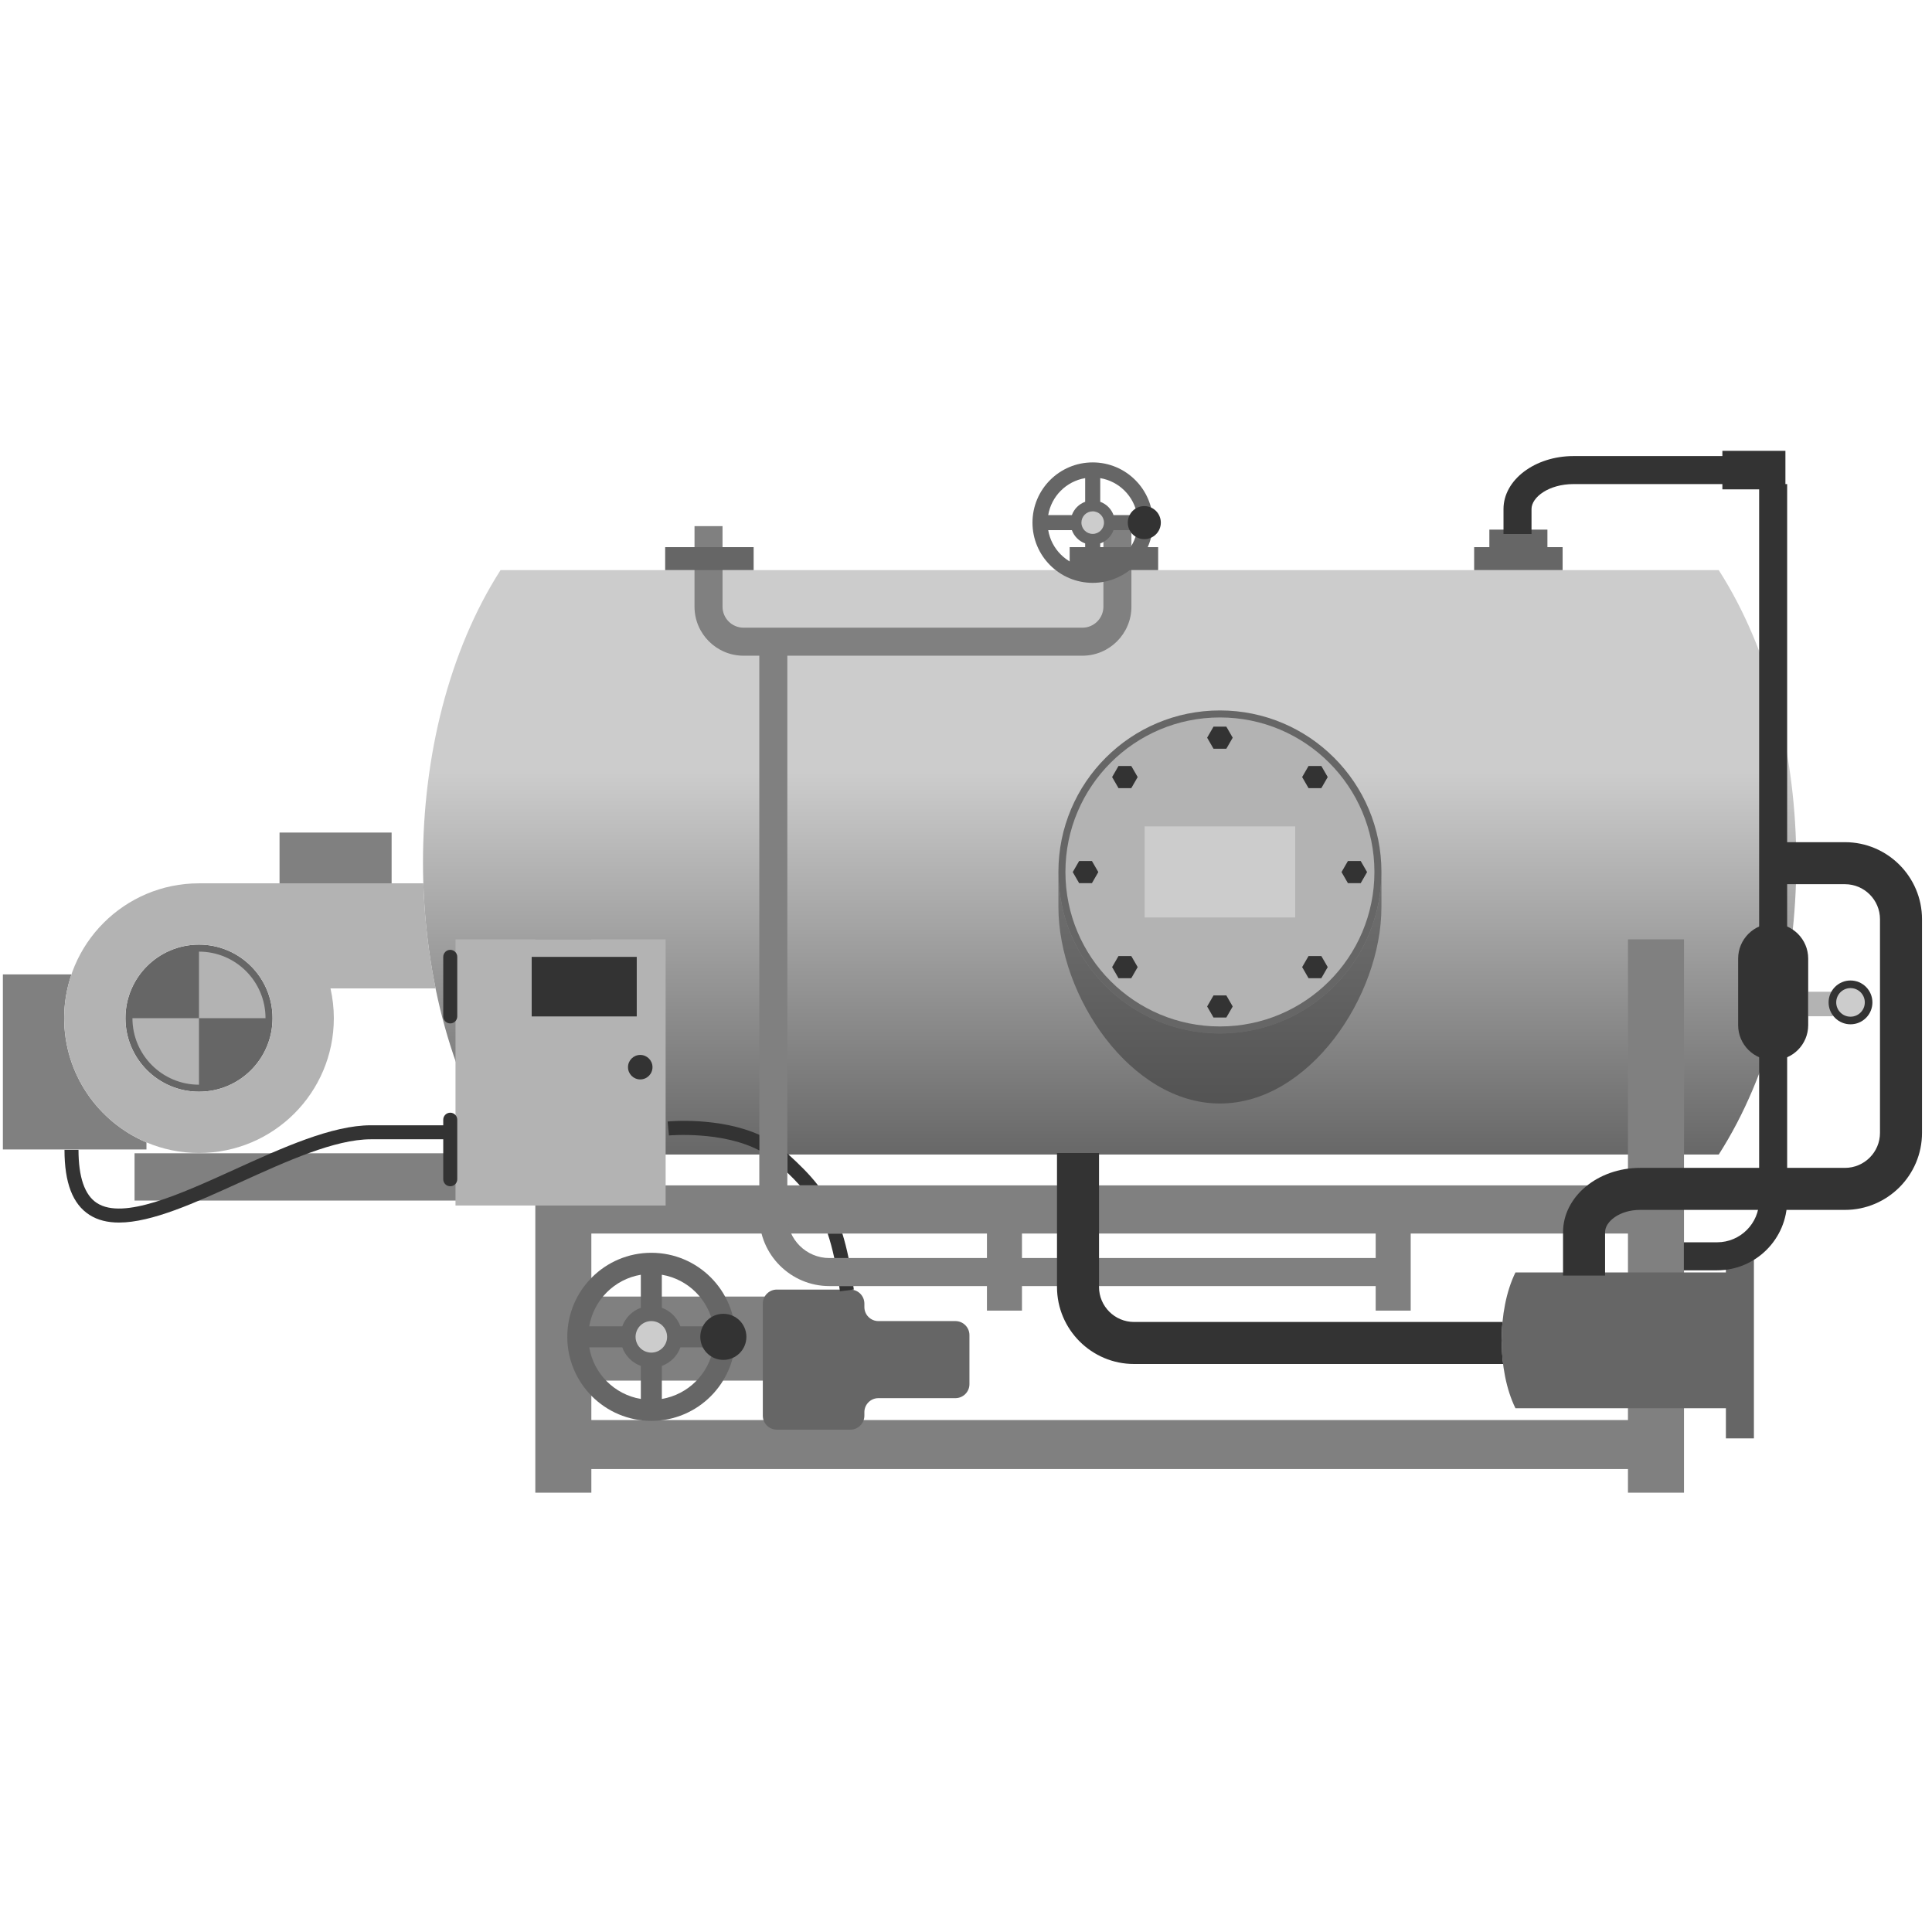 <svg version="1.1" id="Layer_1" xmlns="http://www.w3.org/2000/svg" xmlns:xlink="http://www.w3.org/1999/xlink" x="0px" y="0px" viewBox="0 0 100 100" xml:space="preserve"><desc>Copyright Opto 22</desc> 
<g>
	<g id="linear">
		<linearGradient class="linear" id="SVGID_1_" gradientUnits="userSpaceOnUse" x1="57.435" y1="40" x2="57.435" y2="70">
			<stop offset="0" style="stop-color:#CCCCCC"></stop>
			<stop offset="1" style="stop-color:#333333"></stop>
		</linearGradient>
		<path class="linear" fill="url(#SVGID_1_)" d="M25.908,59.758c-5.352-8.353-5.352-21.896,0-30.249h63.054c5.352,8.353,5.352,21.896,0,30.249
			H25.908z"></path>
	</g>
	<g id="shape">
		<rect x="14.469" y="43.093" fill="#808080" width="5.801" height="2.628"></rect>
		<path fill="#808080" d="M3.321,52.7c0-0.793,0.134-1.555,0.378-2.266h-3.55v9.063h7.432v-0.368
			C5.077,58.069,3.321,55.589,3.321,52.7z"></path>
		<rect x="29.514" y="67.11" fill="#808080" width="10.151" height="4.35"></rect>
		<path fill="#808080" d="M84.263,48.621v12.734H30.608V48.621h-2.9v11.073H6.964v2.447h20.744v3.428v11.692h2.9v-1.224h53.655
			v1.224h2.9V65.57v-3.625V48.621H84.263z M84.263,73.5H30.608v-9.652h53.655V73.5z"></path>
		<path fill="#808080" d="M71.205,63.666v1.45H52.897v-1.45h-1.813v1.45h-8.157c-1.199,0-2.175-0.976-2.175-2.175V33.939h15.272
			c1.399,0,2.538-1.138,2.538-2.538v-4.169h-1.45v4.169c0,0.6-0.488,1.088-1.088,1.088H38.486c-0.6,0-1.088-0.488-1.088-1.088
			v-4.169h-1.45v4.169c0,1.399,1.138,2.538,2.538,2.538h0.816v29.003c0,1.999,1.626,3.625,3.625,3.625h8.157v1.269h1.813v-1.269
			h18.308v1.269h1.813v-4.169L71.205,63.666L71.205,63.666z"></path>
	</g>
	<g id="dark">
		<rect x="34.429" y="28.32" fill="#666666" width="4.579" height="1.189"></rect>
		<path fill="#666666" d="M50.178,69.104c0-0.399-0.326-0.725-0.725-0.725h-3.988c-0.399,0-0.725-0.326-0.725-0.725v-0.181
			c0-0.399-0.326-0.725-0.725-0.725h-3.807c-0.399,0-0.725,0.326-0.725,0.725v5.801c0,0.399,0.326,0.725,0.725,0.725h3.807
			c0.399,0,0.725-0.326,0.725-0.725v-0.181c0-0.399,0.326-0.725,0.725-0.725h3.988c0.399,0,0.725-0.326,0.725-0.725V69.104z"></path>
		<rect x="55.366" y="28.32" fill="#666666" width="4.58" height="1.189"></rect>
		<polygon fill="#666666" points="80.881,28.32 80.094,28.32 80.094,27.413 77.089,27.413 77.089,28.32 76.302,28.32 76.302,29.509 
			80.881,29.509 		"></polygon>
		<path fill="#666666" d="M89.331,64.301v1.56H78.44c-0.955,1.941-0.955,5.089,0,7.031h10.892v1.56h1.45V64.301H89.331
			L89.331,64.301z"></path>
		<circle fill="#666666" cx="10.3" cy="52.7" r="3.807"></circle>
		<circle fill="#666666" cx="63.143" cy="45.132" r="8.36"></circle>
		<path fill="#666666" d="M56.558,23.934c-1.722,0-3.117,1.396-3.117,3.117s1.395,3.117,3.117,3.117
			c1.721,0,3.117-1.396,3.117-3.117S58.28,23.934,56.558,23.934z M58.861,26.661h-1.225c-0.116-0.32-0.369-0.573-0.688-0.688v-1.225
			C57.926,24.912,58.696,25.683,58.861,26.661z M56.168,24.748v1.225c-0.32,0.116-0.573,0.369-0.688,0.688h-1.225
			C54.42,25.683,55.19,24.912,56.168,24.748z M54.255,27.44h1.225c0.116,0.32,0.369,0.573,0.688,0.688v1.225
			C55.19,29.189,54.42,28.418,54.255,27.44z M56.948,29.353v-1.225c0.32-0.116,0.573-0.369,0.688-0.688h1.225
			C58.696,28.418,57.926,29.189,56.948,29.353z"></path>
		<path fill="#666666" d="M33.713,64.844c-2.403,0-4.35,1.948-4.35,4.35s1.948,4.35,4.35,4.35s4.35-1.948,4.35-4.35
			S36.116,64.844,33.713,64.844z M36.927,68.651h-1.71c-0.162-0.446-0.514-0.799-0.961-0.961v-1.71
			C35.622,66.21,36.697,67.286,36.927,68.651z M33.169,65.981v1.71c-0.446,0.161-0.799,0.514-0.961,0.961h-1.71
			C30.729,67.286,31.804,66.21,33.169,65.981z M30.499,69.739h1.71c0.161,0.446,0.514,0.799,0.961,0.961v1.71
			C31.804,72.179,30.729,71.104,30.499,69.739z M34.257,72.409v-1.71c0.446-0.161,0.799-0.514,0.961-0.961h1.71
			C36.697,71.104,35.622,72.179,34.257,72.409z"></path>
	</g>
	<g id="light">
		<path fill="#B3B3B3" d="M21.913,45.721H10.3c-3.854,0-6.979,3.124-6.979,6.979s3.124,6.979,6.979,6.979s6.979-3.124,6.979-6.979
			c0-0.53-0.061-1.045-0.173-1.541h5.443C22.186,49.389,21.972,47.56,21.913,45.721z M10.3,56.506c-2.102,0-3.807-1.704-3.807-3.807
			c0-2.102,1.704-3.807,3.807-3.807s3.807,1.704,3.807,3.807C14.106,54.802,12.402,56.506,10.3,56.506z"></path>
		<path fill="#B3B3B3" d="M6.855,52.7c0,1.902,1.542,3.444,3.444,3.444v-6.888c1.902,0,3.444,1.542,3.444,3.444H6.855z"></path>
		<circle fill="#B3B3B3" cx="63.143" cy="45.132" r="7.997"></circle>
		<rect x="23.577" y="48.621" fill="#B3B3B3" width="10.876" height="13.776"></rect>
		<rect x="93.594" y="51.332" fill="#B3B3B3" width="1.269" height="1.269"></rect>
	</g>
	<g id="shadow">
		<polygon fill="#333333" points="62.812,38.756 62.481,38.183 62.812,37.61 63.474,37.61 63.805,38.183 63.474,38.756 		"></polygon>
		<polygon fill="#333333" points="62.812,52.668 62.481,52.095 62.812,51.522 63.474,51.522 63.805,52.095 63.474,52.668 		"></polygon>
		<polygon fill="#333333" points="55.856,45.712 55.525,45.139 55.856,44.566 56.518,44.566 56.849,45.139 56.518,45.712 		"></polygon>
		<polygon fill="#333333" points="69.768,45.712 69.437,45.139 69.768,44.566 70.43,44.566 70.76,45.139 70.43,45.712 		"></polygon>
		<polygon fill="#333333" points="67.73,40.794 67.399,40.221 67.73,39.647 68.392,39.647 68.723,40.221 68.392,40.794 		"></polygon>
		<polygon fill="#333333" points="57.893,50.631 57.563,50.057 57.893,49.484 58.555,49.484 58.886,50.057 58.555,50.631 		"></polygon>
		<polygon fill="#333333" points="58.555,40.794 58.886,40.221 58.555,39.647 57.893,39.647 57.563,40.221 57.894,40.794 		"></polygon>
		<polygon fill="#333333" points="68.392,50.631 68.723,50.057 68.392,49.484 67.73,49.484 67.399,50.057 67.73,50.631 		"></polygon>
		<path opacity="0.5" fill="#333333" enable-background="new    " d="M63.143,53.492c-4.617,0-8.36-3.743-8.36-8.36l0,0v1.813
			c0,4.617,3.743,10.173,8.36,10.173s8.36-5.556,8.36-10.173v-1.812C71.503,49.749,67.76,53.492,63.143,53.492z"></path>
		<path fill="#333333" d="M77.769,68.425H58.698c-0.999,0-1.813-0.813-1.813-1.813v-6.933H54.71v6.933
			c0,2.199,1.789,3.988,3.988,3.988h19.104C77.713,69.887,77.7,69.144,77.769,68.425z"></path>
		<path fill="#333333" d="M79.271,27.64h-1.45v-1.292c0-1.512,1.626-2.742,3.625-2.742h9.879v1.45h-9.879
			c-1.282,0-2.175,0.681-2.175,1.292V27.64z"></path>
		<path fill="#333333" d="M83.078,66.023h-2.175V63.78c0-1.837,1.789-3.331,3.988-3.331h10.604c0.999,0,1.813-0.813,1.813-1.813
			V47.579c0-1-0.813-1.813-1.813-1.813h-3.082v-2.175h3.082c2.199,0,3.988,1.789,3.988,3.988v11.057
			c0,2.199-1.789,3.988-3.988,3.988H84.891c-1.068,0-1.813,0.609-1.813,1.156C83.078,63.78,83.078,66.023,83.078,66.023z"></path>
		<path fill="#333333" d="M88.878,65.751h-1.722v-1.45h1.722c1.199,0,2.175-0.976,2.175-2.175V25.057h1.45v37.069
			C92.504,64.125,90.877,65.751,88.878,65.751z"></path>
		<path fill="#333333" d="M91.779,54.875c-1.001,0-1.813-0.812-1.813-1.813v-3.444c0-1.001,0.812-1.813,1.813-1.813
			c1.001,0,1.813,0.812,1.813,1.813v3.444C93.591,54.063,92.78,54.875,91.779,54.875z"></path>
		<circle fill="#333333" cx="59.229" cy="27.051" r="0.855"></circle>
		<circle fill="#333333" cx="33.139" cy="55.237" r="0.634"></circle>
		<rect x="27.52" y="49.528" fill="#333333" width="5.438" height="3.082"></rect>
		<path fill="#333333" d="M23.305,52.972c-0.2,0-0.363-0.162-0.363-0.363v-3.082c0-0.2,0.162-0.363,0.363-0.363
			s0.363,0.162,0.363,0.363v3.082C23.668,52.809,23.506,52.972,23.305,52.972z"></path>
		<path fill="#333333" d="M23.305,61.401c-0.2,0-0.363-0.162-0.363-0.363v-3.082c0-0.2,0.162-0.363,0.363-0.363
			s0.363,0.162,0.363,0.363v3.082C23.668,61.238,23.506,61.401,23.305,61.401z"></path>
		<path fill="#333333" d="M6.159,63.279c-0.581,0-1.098-0.12-1.532-0.399c-0.867-0.558-1.289-1.659-1.289-3.366h0.725
			c0,1.421,0.322,2.348,0.956,2.756c1.367,0.88,4.291-0.45,7.12-1.736c2.476-1.126,5.036-2.29,7.059-2.29h4.396v0.725h-4.396
			c-1.866,0-4.354,1.131-6.759,2.224C10.099,62.258,7.854,63.279,6.159,63.279z"></path>
		<path fill="#333333" d="M43.474,66.84l0.719-0.094c-0.008-0.061-0.017-0.12-0.025-0.18h-0.732
			C43.449,66.657,43.462,66.746,43.474,66.84z"></path>
		<path fill="#333333" d="M43.601,63.848H42.84c0.127,0.377,0.241,0.797,0.343,1.269h0.74C43.827,64.65,43.719,64.23,43.601,63.848z
			"></path>
		<path fill="#333333" d="M34.555,58.049l0.069,0.722c0.032-0.003,2.747-0.242,4.679,0.776v-0.808
			C37.231,57.81,34.686,58.036,34.555,58.049z"></path>
		<path fill="#333333" d="M40.752,59.701v0.992c0.23,0.221,0.447,0.439,0.646,0.663h0.944C41.893,60.771,41.363,60.26,40.752,59.701
			z"></path>
		<circle fill="#333333" cx="95.782" cy="51.884" r="1.134"></circle>
		<rect x="89.15" y="23.335" fill="#333333" width="3.263" height="1.994"></rect>
		<circle fill="#333333" cx="37.44" cy="69.195" r="1.193"></circle>
	</g>
	<g id="hlight">
		<circle fill="#CCCCCC" cx="95.782" cy="51.884" r="0.74"></circle>
		<rect x="59.246" y="42.775" fill="#CCCCCC" width="7.794" height="4.713"></rect>
		<circle fill="#CCCCCC" cx="33.713" cy="69.195" r="0.816"></circle>
		<circle fill="#CCCCCC" cx="56.558" cy="27.051" r="0.584"></circle>
	</g>
</g>
</svg>